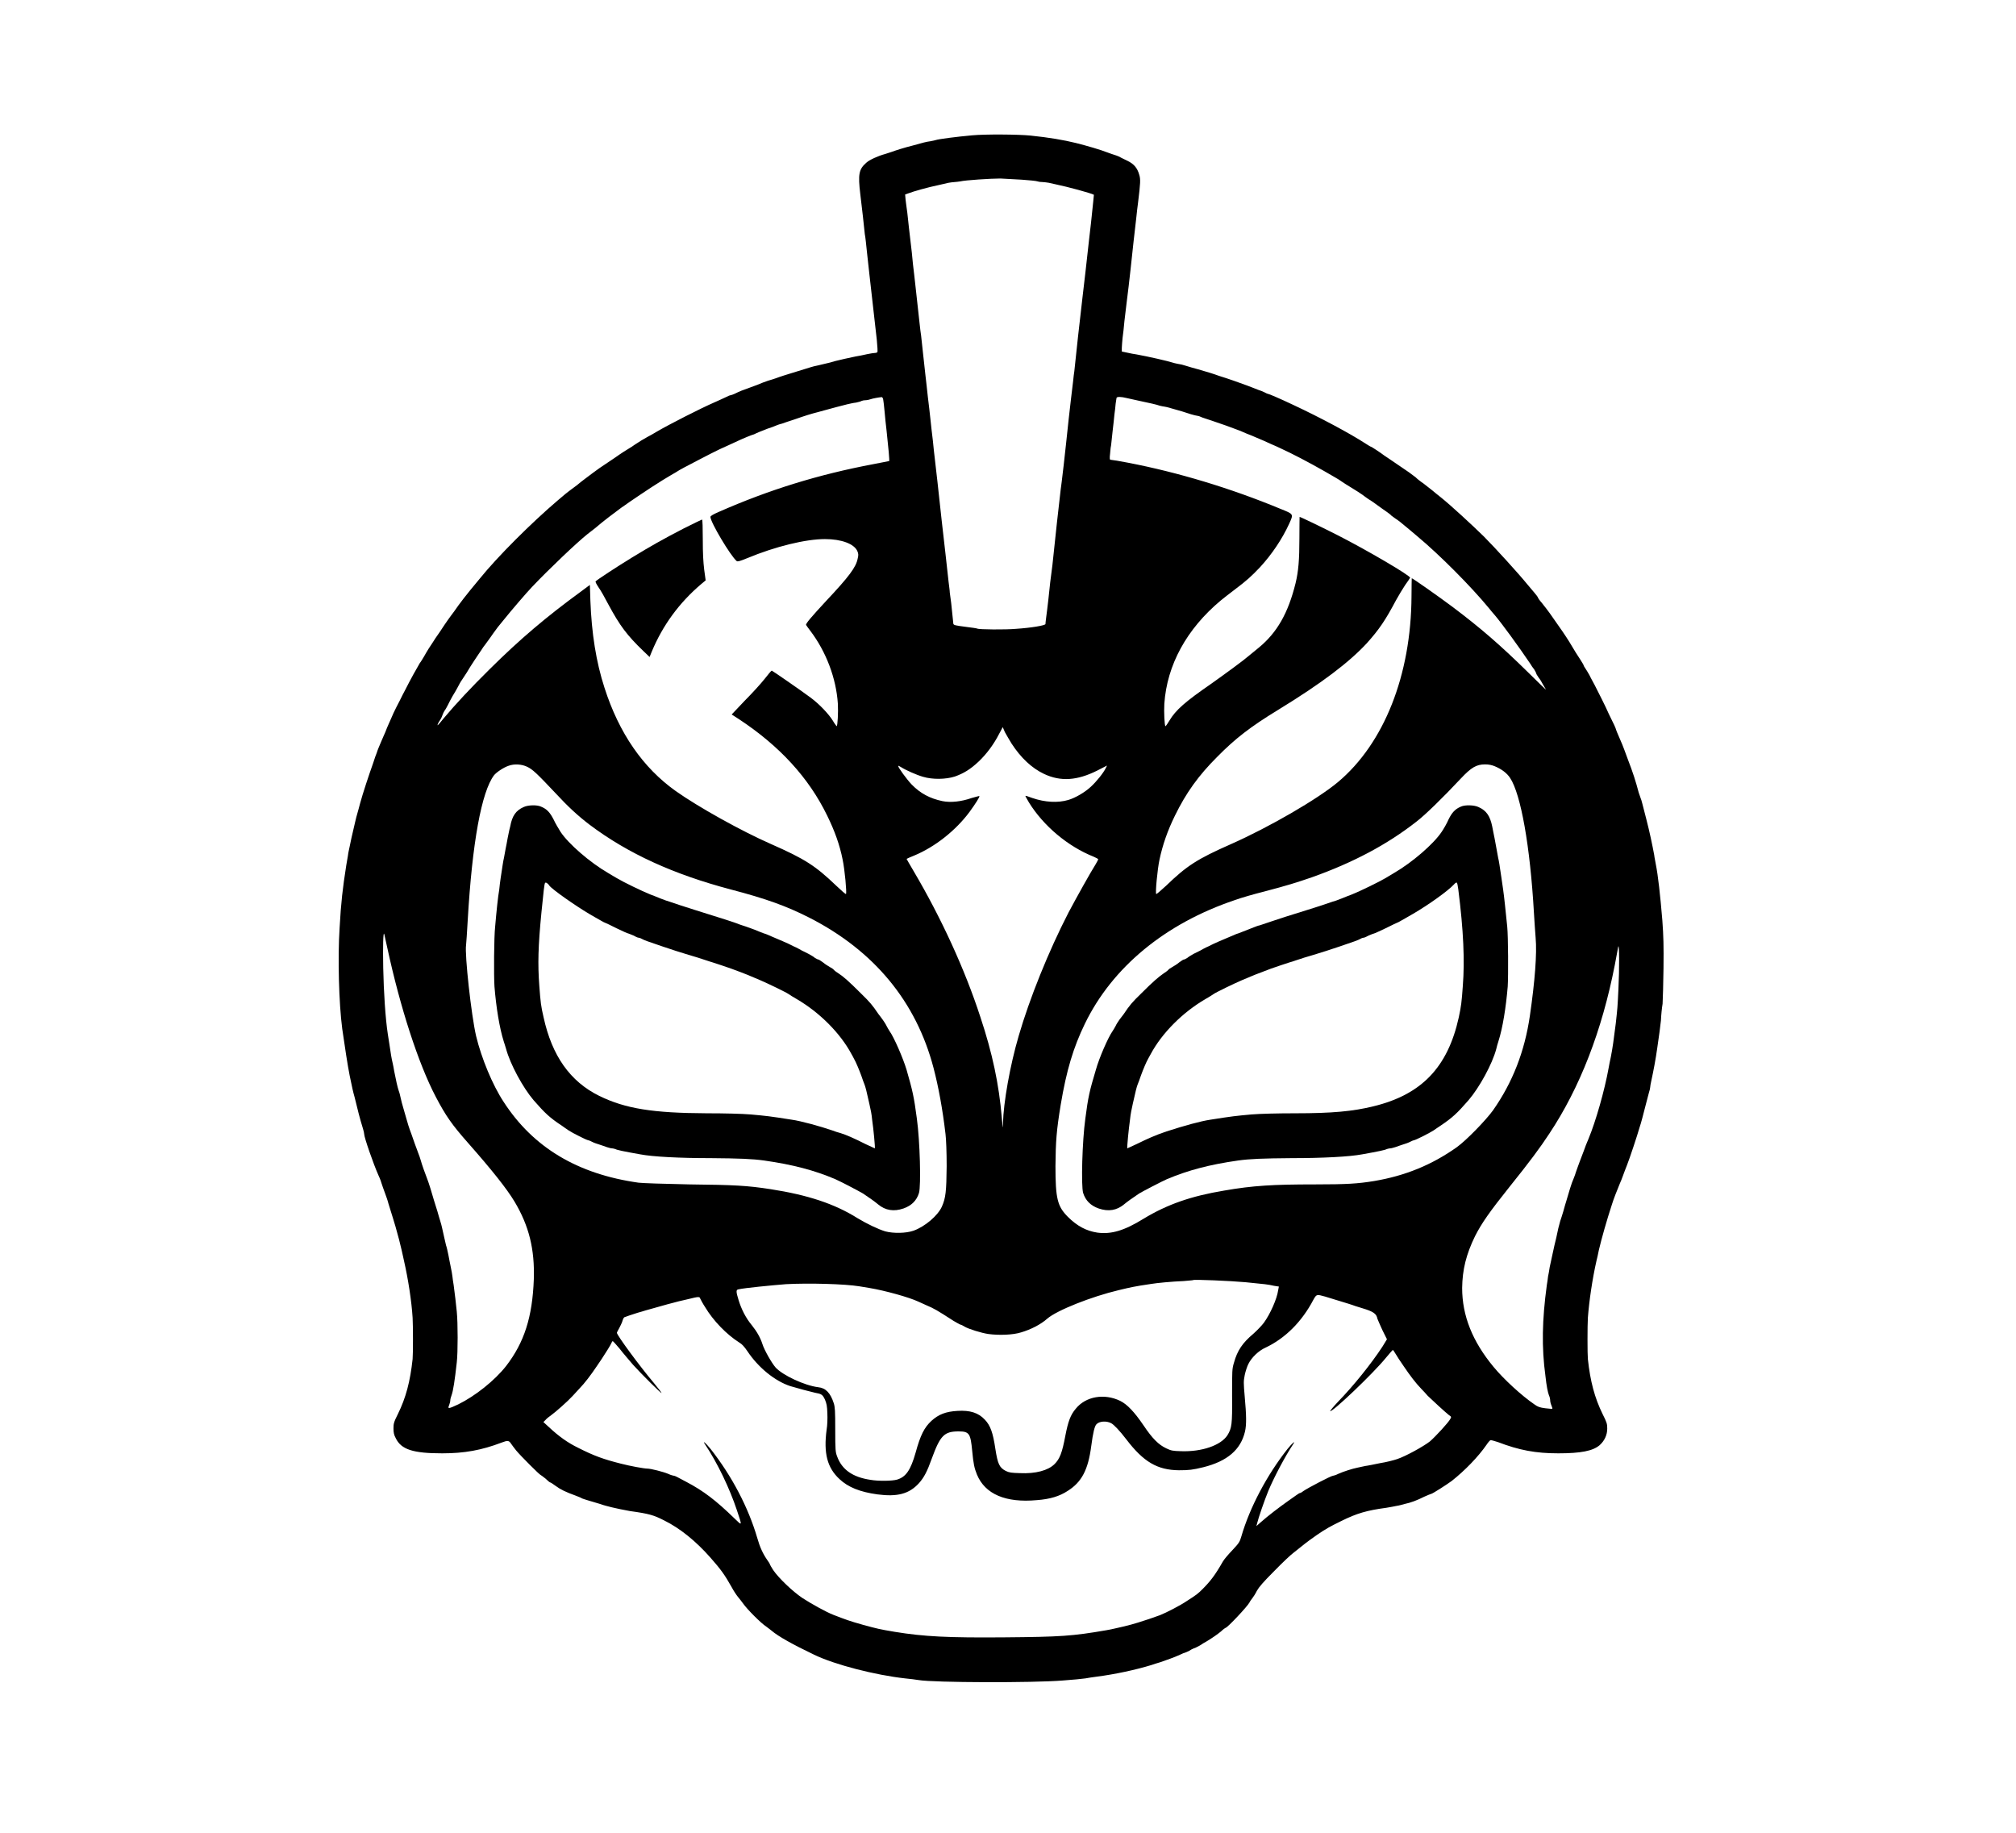 <?xml version="1.0" encoding="UTF-8"?>
<svg xmlns="http://www.w3.org/2000/svg" xmlns:xlink="http://www.w3.org/1999/xlink" width="33px" height="30px" viewBox="0 0 33 30" version="1.1">
<g id="surface1">
<path style=" stroke:none;fill-rule:nonzero;fill:rgb(0%,0%,0%);fill-opacity:1;" d="M 15.914 2.215 C 15.656 2.238 15.359 2.277 15.316 2.293 C 15.305 2.297 15.266 2.305 15.23 2.312 C 15.164 2.32 15.105 2.336 14.938 2.383 C 14.797 2.418 14.664 2.461 14.59 2.488 C 14.555 2.5 14.508 2.516 14.492 2.52 C 14.375 2.551 14.23 2.617 14.18 2.664 C 14.059 2.77 14.043 2.852 14.082 3.176 C 14.094 3.277 14.113 3.445 14.125 3.543 C 14.137 3.641 14.148 3.77 14.156 3.832 C 14.168 3.891 14.18 4.02 14.191 4.125 C 14.203 4.227 14.219 4.387 14.23 4.48 C 14.312 5.199 14.324 5.316 14.352 5.559 C 14.363 5.664 14.367 5.758 14.363 5.762 C 14.359 5.77 14.34 5.777 14.324 5.777 C 14.309 5.777 14.25 5.785 14.195 5.797 C 14.141 5.809 14.055 5.828 14 5.836 C 13.883 5.859 13.75 5.891 13.672 5.91 C 13.621 5.926 13.594 5.934 13.395 5.98 C 13.348 5.988 13.293 6.004 13.266 6.012 C 13.219 6.027 13.125 6.055 12.926 6.117 C 12.863 6.137 12.785 6.16 12.754 6.172 C 12.727 6.184 12.676 6.199 12.641 6.211 C 12.609 6.219 12.539 6.242 12.488 6.262 C 12.438 6.285 12.352 6.316 12.297 6.336 C 12.242 6.355 12.168 6.383 12.137 6.395 C 12.105 6.406 12.059 6.43 12.027 6.445 C 12 6.457 11.969 6.469 11.961 6.469 C 11.949 6.469 11.914 6.484 11.875 6.504 C 11.84 6.52 11.758 6.559 11.695 6.586 C 11.477 6.68 10.949 6.949 10.75 7.066 C 10.703 7.094 10.637 7.133 10.598 7.152 C 10.531 7.188 10.469 7.227 10.387 7.281 C 10.367 7.297 10.324 7.324 10.297 7.34 C 10.27 7.355 10.164 7.422 10.066 7.492 C 9.965 7.559 9.852 7.637 9.816 7.66 C 9.777 7.688 9.727 7.723 9.703 7.742 C 9.68 7.758 9.625 7.801 9.578 7.836 C 9.535 7.867 9.477 7.914 9.449 7.938 C 9.422 7.957 9.379 7.992 9.355 8.008 C 9.328 8.027 9.285 8.062 9.254 8.086 C 9.223 8.113 9.168 8.16 9.125 8.195 C 8.703 8.555 8.145 9.109 7.852 9.473 C 7.617 9.754 7.523 9.879 7.434 10.008 C 7.406 10.043 7.363 10.105 7.336 10.141 C 7.309 10.18 7.246 10.27 7.199 10.344 C 7.148 10.414 7.098 10.492 7.086 10.512 C 7.051 10.562 6.988 10.66 6.941 10.746 C 6.918 10.781 6.891 10.832 6.871 10.855 C 6.824 10.934 6.715 11.129 6.637 11.285 C 6.613 11.332 6.566 11.418 6.539 11.477 C 6.508 11.535 6.465 11.621 6.441 11.672 C 6.422 11.719 6.387 11.793 6.367 11.84 C 6.348 11.883 6.32 11.945 6.309 11.98 C 6.293 12.012 6.262 12.09 6.234 12.152 C 6.207 12.215 6.176 12.289 6.168 12.32 C 6.156 12.348 6.129 12.422 6.109 12.488 C 6.039 12.684 5.938 12.988 5.895 13.148 C 5.879 13.207 5.859 13.285 5.848 13.32 C 5.828 13.383 5.805 13.496 5.754 13.711 C 5.746 13.754 5.73 13.82 5.723 13.859 C 5.715 13.898 5.699 13.965 5.695 14.008 C 5.688 14.051 5.676 14.121 5.668 14.164 C 5.609 14.543 5.582 14.766 5.559 15.188 C 5.527 15.672 5.547 16.422 5.602 16.84 C 5.645 17.141 5.691 17.441 5.723 17.602 C 5.766 17.809 5.777 17.863 5.805 17.961 C 5.859 18.184 5.887 18.297 5.941 18.473 C 5.953 18.508 5.961 18.551 5.961 18.562 C 5.961 18.617 6.113 19.055 6.195 19.238 C 6.207 19.262 6.23 19.316 6.242 19.359 C 6.254 19.398 6.281 19.473 6.301 19.527 C 6.32 19.578 6.348 19.656 6.359 19.703 C 6.426 19.914 6.438 19.961 6.473 20.074 C 6.527 20.262 6.543 20.332 6.574 20.461 C 6.59 20.527 6.605 20.605 6.613 20.637 C 6.68 20.93 6.738 21.301 6.754 21.57 C 6.762 21.699 6.762 22.168 6.754 22.246 C 6.715 22.609 6.645 22.879 6.512 23.148 C 6.445 23.281 6.441 23.305 6.441 23.383 C 6.441 23.449 6.449 23.488 6.477 23.539 C 6.566 23.727 6.762 23.789 7.238 23.789 C 7.602 23.789 7.883 23.738 8.211 23.613 C 8.312 23.574 8.332 23.578 8.367 23.633 C 8.379 23.652 8.418 23.703 8.449 23.742 C 8.52 23.828 8.836 24.145 8.852 24.145 C 8.855 24.145 8.891 24.172 8.93 24.203 C 8.965 24.238 9 24.266 9.008 24.266 C 9.016 24.266 9.055 24.293 9.098 24.324 C 9.172 24.379 9.258 24.422 9.43 24.484 C 9.473 24.5 9.52 24.52 9.527 24.527 C 9.539 24.531 9.582 24.547 9.625 24.559 C 9.672 24.574 9.758 24.598 9.82 24.617 C 9.883 24.641 9.969 24.66 10.012 24.672 C 10.059 24.684 10.121 24.695 10.152 24.703 C 10.188 24.711 10.258 24.723 10.312 24.734 C 10.625 24.777 10.703 24.801 10.871 24.887 C 11.133 25.016 11.395 25.23 11.629 25.496 C 11.801 25.691 11.863 25.777 11.977 25.98 C 12.008 26.039 12.055 26.109 12.078 26.137 C 12.098 26.16 12.137 26.211 12.16 26.242 C 12.227 26.34 12.461 26.574 12.543 26.625 C 12.562 26.641 12.602 26.668 12.629 26.691 C 12.738 26.785 12.977 26.918 13.328 27.086 C 13.668 27.25 14.324 27.418 14.816 27.473 C 14.891 27.48 14.988 27.492 15.035 27.5 C 15.285 27.543 16.902 27.547 17.391 27.508 C 17.555 27.496 17.723 27.48 17.766 27.473 C 17.805 27.465 17.887 27.453 17.949 27.445 C 18.254 27.406 18.594 27.332 18.848 27.254 C 18.887 27.242 18.949 27.219 18.996 27.207 C 19.098 27.172 19.238 27.121 19.277 27.102 C 19.293 27.094 19.336 27.078 19.367 27.062 C 19.406 27.051 19.449 27.031 19.469 27.02 C 19.484 27.008 19.516 26.992 19.535 26.984 C 19.551 26.98 19.602 26.957 19.641 26.934 C 19.68 26.906 19.73 26.879 19.758 26.863 C 19.852 26.805 19.926 26.754 19.988 26.703 C 20.023 26.668 20.059 26.645 20.062 26.645 C 20.09 26.645 20.418 26.297 20.453 26.23 C 20.461 26.211 20.484 26.18 20.5 26.16 C 20.516 26.141 20.551 26.086 20.574 26.039 C 20.609 25.977 20.676 25.898 20.859 25.715 C 20.988 25.582 21.129 25.449 21.172 25.418 C 21.211 25.387 21.273 25.336 21.309 25.309 C 21.375 25.254 21.504 25.16 21.562 25.121 C 21.707 25.023 21.762 24.992 21.953 24.898 C 22.211 24.77 22.375 24.723 22.695 24.68 C 22.762 24.668 22.836 24.656 22.867 24.648 C 22.895 24.645 22.953 24.629 22.996 24.617 C 23.09 24.598 23.195 24.559 23.32 24.496 C 23.371 24.473 23.422 24.453 23.426 24.453 C 23.445 24.453 23.676 24.305 23.762 24.242 C 23.98 24.07 24.199 23.844 24.336 23.645 C 24.359 23.609 24.387 23.578 24.398 23.574 C 24.406 23.57 24.461 23.586 24.52 23.605 C 24.867 23.738 25.137 23.789 25.508 23.789 C 25.875 23.789 26.074 23.75 26.184 23.656 C 26.262 23.586 26.309 23.492 26.309 23.383 C 26.309 23.305 26.301 23.281 26.234 23.148 C 26.102 22.879 26.031 22.609 25.992 22.246 C 25.984 22.168 25.984 21.699 25.992 21.57 C 26.012 21.301 26.066 20.93 26.133 20.637 C 26.141 20.605 26.16 20.527 26.172 20.461 C 26.215 20.277 26.301 19.973 26.387 19.711 C 26.41 19.633 26.477 19.465 26.516 19.371 C 26.527 19.348 26.551 19.289 26.566 19.246 C 26.582 19.199 26.613 19.121 26.633 19.07 C 26.676 18.961 26.801 18.586 26.836 18.461 C 26.867 18.371 26.895 18.254 26.945 18.062 C 26.961 18 26.984 17.918 26.992 17.883 C 27.004 17.848 27.012 17.809 27.012 17.797 C 27.012 17.785 27.02 17.734 27.031 17.688 C 27.066 17.527 27.102 17.34 27.129 17.145 C 27.164 16.906 27.172 16.844 27.188 16.703 C 27.191 16.621 27.203 16.5 27.215 16.43 C 27.219 16.359 27.227 16.098 27.23 15.848 C 27.234 15.484 27.23 15.328 27.211 15.066 C 27.176 14.645 27.141 14.332 27.105 14.152 C 27.098 14.105 27.082 14.039 27.078 13.996 C 27.047 13.828 27 13.605 26.949 13.41 C 26.887 13.168 26.867 13.086 26.859 13.074 C 26.855 13.066 26.84 13.02 26.824 12.973 C 26.777 12.793 26.727 12.637 26.645 12.426 C 26.625 12.375 26.598 12.301 26.586 12.266 C 26.574 12.23 26.539 12.148 26.512 12.086 C 26.484 12.023 26.453 11.949 26.445 11.918 C 26.434 11.891 26.414 11.844 26.398 11.816 C 26.387 11.793 26.355 11.73 26.332 11.68 C 26.285 11.57 26.164 11.332 26.102 11.211 C 26.078 11.164 26.039 11.098 26.02 11.055 C 25.996 11.012 25.965 10.961 25.949 10.938 C 25.934 10.918 25.922 10.895 25.922 10.887 C 25.922 10.883 25.898 10.844 25.871 10.801 C 25.844 10.758 25.809 10.703 25.793 10.68 C 25.723 10.562 25.668 10.469 25.574 10.332 C 25.363 10.027 25.352 10.012 25.234 9.863 C 25.199 9.824 25.176 9.789 25.176 9.785 C 25.176 9.777 25.152 9.742 25.121 9.707 C 25.09 9.672 25.035 9.605 24.996 9.559 C 24.863 9.395 24.48 8.973 24.289 8.781 C 24.09 8.586 23.746 8.27 23.594 8.148 C 23.547 8.109 23.48 8.059 23.445 8.027 C 23.41 8 23.344 7.949 23.301 7.914 C 23.254 7.883 23.195 7.836 23.172 7.812 C 23.145 7.793 23.094 7.754 23.062 7.73 C 22.91 7.625 22.812 7.559 22.754 7.52 C 22.719 7.496 22.676 7.469 22.66 7.457 C 22.594 7.406 22.449 7.312 22.441 7.312 C 22.434 7.312 22.398 7.289 22.355 7.262 C 22.098 7.094 21.598 6.828 21.172 6.629 C 20.957 6.527 20.766 6.445 20.75 6.445 C 20.742 6.445 20.723 6.434 20.699 6.422 C 20.676 6.41 20.629 6.391 20.59 6.379 C 20.555 6.363 20.477 6.336 20.41 6.309 C 20.223 6.242 20.117 6.203 20.066 6.188 C 20.039 6.18 19.992 6.164 19.953 6.152 C 19.871 6.121 19.742 6.082 19.605 6.043 C 19.547 6.027 19.461 6.004 19.414 5.988 C 19.367 5.973 19.32 5.961 19.309 5.961 C 19.301 5.961 19.266 5.953 19.23 5.945 C 19.109 5.906 18.793 5.836 18.602 5.801 C 18.57 5.797 18.504 5.785 18.453 5.773 L 18.363 5.754 L 18.363 5.695 C 18.363 5.66 18.371 5.59 18.375 5.535 C 18.383 5.48 18.398 5.352 18.406 5.254 C 18.418 5.156 18.434 5.023 18.441 4.961 C 18.457 4.832 18.477 4.695 18.555 3.957 C 18.566 3.852 18.586 3.684 18.598 3.582 C 18.609 3.484 18.621 3.363 18.629 3.316 C 18.668 2.996 18.672 2.934 18.648 2.859 C 18.617 2.75 18.562 2.684 18.457 2.633 C 18.41 2.609 18.348 2.582 18.324 2.566 C 18.297 2.555 18.262 2.539 18.242 2.535 C 18.223 2.531 18.176 2.512 18.129 2.496 C 18.023 2.453 17.781 2.383 17.609 2.34 C 17.418 2.293 17.172 2.25 16.867 2.219 C 16.668 2.199 16.129 2.195 15.914 2.215 Z M 16.723 2.941 C 16.844 2.949 16.961 2.961 16.984 2.969 C 17.008 2.977 17.043 2.98 17.066 2.98 C 17.094 2.98 17.137 2.988 17.168 2.992 C 17.199 3 17.254 3.012 17.293 3.02 C 17.465 3.055 17.855 3.16 17.906 3.188 C 17.906 3.188 17.902 3.242 17.895 3.301 C 17.875 3.516 17.844 3.777 17.824 3.949 C 17.797 4.184 17.777 4.367 17.77 4.434 C 17.758 4.543 17.738 4.703 17.719 4.871 C 17.652 5.453 17.629 5.66 17.605 5.895 C 17.598 5.965 17.59 6.047 17.586 6.074 C 17.582 6.105 17.57 6.18 17.566 6.238 C 17.559 6.297 17.543 6.43 17.531 6.531 C 17.508 6.734 17.48 6.965 17.453 7.238 C 17.426 7.484 17.395 7.77 17.379 7.887 C 17.371 7.941 17.355 8.07 17.344 8.176 C 17.316 8.422 17.297 8.578 17.227 9.25 C 17.215 9.348 17.199 9.477 17.191 9.531 C 17.184 9.586 17.172 9.715 17.16 9.82 C 17.148 9.922 17.133 10.051 17.125 10.105 C 17.117 10.16 17.113 10.211 17.113 10.215 C 17.109 10.238 16.879 10.277 16.633 10.293 C 16.461 10.309 16.02 10.305 15.996 10.289 C 15.992 10.285 15.91 10.273 15.82 10.262 C 15.637 10.238 15.609 10.234 15.605 10.207 C 15.605 10.195 15.594 10.09 15.57 9.871 C 15.562 9.805 15.551 9.73 15.547 9.699 C 15.547 9.668 15.535 9.59 15.527 9.52 C 15.508 9.324 15.449 8.832 15.414 8.516 C 15.367 8.066 15.316 7.629 15.301 7.5 C 15.293 7.445 15.281 7.316 15.27 7.211 C 15.258 7.109 15.238 6.949 15.23 6.859 C 15.219 6.766 15.203 6.605 15.188 6.496 C 15.176 6.391 15.16 6.23 15.148 6.137 C 15.125 5.918 15.09 5.621 15.078 5.496 C 15.062 5.398 15.051 5.266 15.004 4.852 C 14.992 4.754 14.977 4.594 14.965 4.5 C 14.953 4.402 14.934 4.242 14.926 4.137 C 14.887 3.797 14.863 3.605 14.852 3.484 C 14.844 3.414 14.828 3.32 14.824 3.273 L 14.816 3.184 L 14.871 3.164 C 14.953 3.133 15.184 3.066 15.375 3.027 C 15.426 3.016 15.492 3 15.527 2.992 C 15.555 2.988 15.602 2.98 15.625 2.98 C 15.645 2.98 15.688 2.973 15.719 2.969 C 15.797 2.949 16.223 2.922 16.375 2.922 C 16.449 2.926 16.605 2.934 16.723 2.941 Z M 14.457 6.539 C 14.461 6.562 14.473 6.652 14.48 6.738 C 14.488 6.82 14.5 6.961 14.512 7.047 C 14.543 7.328 14.562 7.539 14.555 7.547 C 14.555 7.547 14.434 7.57 14.293 7.598 C 13.402 7.766 12.59 8.016 11.766 8.379 C 11.676 8.418 11.629 8.445 11.629 8.461 C 11.629 8.547 11.957 9.098 12.059 9.184 C 12.074 9.195 12.105 9.188 12.23 9.137 C 12.691 8.945 13.188 8.824 13.504 8.824 C 13.773 8.824 13.984 8.902 14.035 9.023 C 14.051 9.062 14.055 9.086 14.039 9.145 C 14.012 9.285 13.898 9.438 13.52 9.84 C 13.281 10.098 13.184 10.211 13.195 10.23 C 13.199 10.238 13.23 10.281 13.266 10.328 C 13.523 10.668 13.688 11.102 13.715 11.52 C 13.723 11.656 13.711 11.887 13.695 11.887 C 13.691 11.883 13.66 11.844 13.633 11.797 C 13.566 11.688 13.414 11.527 13.273 11.422 C 13.117 11.305 12.641 10.977 12.633 10.977 C 12.625 10.977 12.574 11.039 12.516 11.113 C 12.457 11.188 12.312 11.348 12.191 11.469 L 11.977 11.695 L 12.098 11.773 C 12.762 12.211 13.238 12.73 13.539 13.348 C 13.664 13.602 13.746 13.832 13.793 14.07 C 13.828 14.234 13.863 14.617 13.848 14.633 C 13.844 14.641 13.773 14.578 13.691 14.5 C 13.348 14.172 13.18 14.062 12.621 13.816 C 12.133 13.602 11.426 13.207 11.062 12.949 C 10.523 12.566 10.133 12 9.895 11.258 C 9.758 10.836 9.684 10.367 9.664 9.832 L 9.656 9.574 L 9.508 9.684 C 8.941 10.098 8.512 10.461 8.012 10.957 C 7.707 11.258 7.457 11.527 7.266 11.754 C 7.215 11.82 7.168 11.871 7.164 11.871 C 7.156 11.871 7.176 11.824 7.203 11.789 C 7.215 11.77 7.234 11.734 7.242 11.707 C 7.25 11.684 7.266 11.648 7.277 11.633 C 7.293 11.613 7.316 11.57 7.332 11.539 C 7.348 11.504 7.383 11.438 7.41 11.391 C 7.441 11.344 7.477 11.277 7.496 11.242 C 7.512 11.211 7.539 11.16 7.559 11.133 C 7.578 11.105 7.613 11.051 7.641 11.008 C 7.664 10.965 7.723 10.875 7.766 10.809 C 7.809 10.746 7.859 10.668 7.879 10.641 C 7.895 10.613 7.926 10.57 7.945 10.547 C 8.02 10.445 8.039 10.418 8.074 10.367 C 8.094 10.34 8.129 10.293 8.148 10.266 C 8.172 10.238 8.215 10.184 8.25 10.141 C 8.363 10 8.617 9.703 8.711 9.605 C 8.996 9.305 9.445 8.879 9.617 8.742 C 9.645 8.723 9.699 8.676 9.742 8.645 C 9.879 8.527 10.055 8.395 10.172 8.309 C 10.211 8.285 10.266 8.242 10.301 8.219 C 10.375 8.168 10.566 8.039 10.668 7.973 C 10.84 7.863 10.883 7.836 10.977 7.781 C 11.031 7.75 11.098 7.711 11.121 7.695 C 11.168 7.668 11.176 7.664 11.438 7.527 C 11.617 7.434 11.672 7.406 11.777 7.355 C 11.902 7.297 12.02 7.246 12.074 7.219 C 12.164 7.176 12.32 7.113 12.332 7.113 C 12.336 7.113 12.359 7.102 12.383 7.09 C 12.402 7.082 12.453 7.059 12.488 7.047 C 12.523 7.031 12.598 7.004 12.648 6.988 C 12.699 6.965 12.766 6.941 12.801 6.934 C 12.836 6.922 12.922 6.891 13 6.867 C 13.188 6.801 13.281 6.773 13.387 6.746 C 13.434 6.734 13.512 6.711 13.559 6.699 C 13.641 6.676 13.719 6.656 13.871 6.617 C 13.91 6.609 13.969 6.594 14.012 6.59 C 14.051 6.582 14.094 6.57 14.105 6.562 C 14.121 6.555 14.148 6.551 14.168 6.551 C 14.191 6.551 14.227 6.543 14.25 6.535 C 14.281 6.523 14.383 6.504 14.434 6.5 C 14.441 6.5 14.453 6.516 14.457 6.539 Z M 18.445 6.516 C 18.492 6.527 18.57 6.543 18.621 6.555 C 18.84 6.602 18.93 6.621 18.984 6.641 C 19.016 6.648 19.051 6.656 19.062 6.656 C 19.074 6.656 19.117 6.668 19.16 6.68 C 19.289 6.715 19.418 6.754 19.496 6.781 C 19.539 6.793 19.582 6.805 19.594 6.805 C 19.605 6.805 19.633 6.812 19.656 6.824 C 19.68 6.836 19.758 6.859 19.828 6.883 C 19.895 6.906 20.004 6.945 20.066 6.965 C 20.129 6.988 20.203 7.016 20.234 7.027 C 20.262 7.035 20.336 7.066 20.398 7.094 C 20.461 7.117 20.531 7.148 20.559 7.16 C 20.609 7.18 20.734 7.234 20.816 7.273 C 20.848 7.285 20.914 7.316 20.965 7.34 C 21.145 7.422 21.422 7.566 21.676 7.711 C 21.711 7.73 21.766 7.762 21.797 7.781 C 21.828 7.797 21.883 7.832 21.918 7.852 C 21.949 7.875 22 7.906 22.023 7.922 C 22.172 8.012 22.301 8.094 22.348 8.133 C 22.371 8.148 22.406 8.176 22.43 8.188 C 22.449 8.199 22.504 8.238 22.547 8.27 C 22.59 8.301 22.66 8.352 22.695 8.375 C 22.734 8.402 22.77 8.43 22.773 8.438 C 22.781 8.445 22.809 8.465 22.836 8.484 C 22.891 8.52 22.922 8.543 23.07 8.668 C 23.105 8.699 23.164 8.746 23.199 8.777 C 23.57 9.086 24.078 9.598 24.371 9.953 C 24.398 9.988 24.445 10.043 24.469 10.07 C 24.582 10.203 24.859 10.582 25.051 10.867 C 25.062 10.887 25.09 10.93 25.113 10.957 C 25.133 10.988 25.148 11.02 25.148 11.027 C 25.148 11.035 25.168 11.062 25.188 11.094 C 25.211 11.121 25.238 11.168 25.254 11.199 C 25.27 11.227 25.293 11.266 25.305 11.285 C 25.316 11.301 25.188 11.18 25.016 11.008 C 24.559 10.559 24.238 10.281 23.777 9.934 C 23.562 9.773 23.125 9.465 23.109 9.465 C 23.109 9.465 23.105 9.598 23.105 9.762 C 23.098 11.051 22.656 12.168 21.902 12.801 C 21.566 13.082 20.777 13.539 20.152 13.816 C 19.594 14.062 19.426 14.172 19.086 14.5 C 19 14.578 18.93 14.641 18.926 14.633 C 18.91 14.617 18.945 14.234 18.98 14.07 C 19.031 13.832 19.109 13.602 19.234 13.348 C 19.414 12.98 19.617 12.695 19.926 12.387 C 20.219 12.09 20.465 11.898 20.926 11.617 C 21.641 11.18 22.09 10.836 22.375 10.527 C 22.574 10.305 22.676 10.156 22.852 9.824 C 22.895 9.746 22.961 9.637 23 9.578 C 23.043 9.52 23.078 9.465 23.082 9.457 C 23.094 9.426 22.375 9.004 21.891 8.758 C 21.645 8.633 21.289 8.461 21.273 8.461 C 21.273 8.461 21.27 8.621 21.27 8.812 C 21.27 9.164 21.254 9.352 21.207 9.547 C 21.086 10.035 20.906 10.352 20.609 10.598 C 20.543 10.652 20.465 10.715 20.438 10.738 C 20.363 10.805 20.059 11.027 19.828 11.191 C 19.398 11.488 19.246 11.621 19.141 11.797 C 19.113 11.844 19.086 11.883 19.078 11.887 C 19.062 11.887 19.051 11.656 19.059 11.52 C 19.102 10.887 19.422 10.297 19.984 9.828 C 20.031 9.789 20.137 9.707 20.215 9.648 C 20.406 9.504 20.484 9.434 20.625 9.285 C 20.816 9.078 20.988 8.824 21.102 8.574 C 21.176 8.41 21.18 8.418 20.957 8.328 C 20.148 7.992 19.277 7.73 18.465 7.574 C 18.328 7.547 18.203 7.527 18.188 7.527 C 18.164 7.527 18.16 7.52 18.172 7.414 C 18.176 7.355 18.184 7.297 18.188 7.285 C 18.188 7.277 18.199 7.18 18.211 7.07 C 18.223 6.965 18.238 6.836 18.242 6.785 C 18.25 6.734 18.258 6.656 18.262 6.609 C 18.27 6.566 18.273 6.523 18.277 6.512 C 18.285 6.492 18.348 6.492 18.445 6.516 Z M 16.559 12.172 C 16.711 12.406 16.891 12.574 17.09 12.668 C 17.363 12.797 17.633 12.777 17.961 12.613 L 18.121 12.531 L 18.102 12.57 C 18.062 12.652 17.949 12.793 17.855 12.879 C 17.758 12.969 17.605 13.059 17.488 13.094 C 17.316 13.145 17.105 13.133 16.898 13.062 C 16.84 13.039 16.785 13.023 16.785 13.027 C 16.781 13.027 16.809 13.078 16.844 13.137 C 17.082 13.52 17.48 13.855 17.902 14.023 C 17.941 14.039 17.977 14.059 17.977 14.066 C 17.977 14.07 17.957 14.109 17.934 14.148 C 17.852 14.277 17.625 14.684 17.492 14.934 C 17.16 15.578 16.852 16.348 16.676 16.953 C 16.531 17.445 16.426 18.051 16.418 18.383 C 16.418 18.488 16.414 18.48 16.398 18.289 C 16.352 17.75 16.246 17.242 16.047 16.645 C 15.793 15.863 15.402 15.016 14.957 14.262 C 14.891 14.152 14.84 14.059 14.84 14.059 C 14.844 14.055 14.898 14.031 14.965 14.004 C 15.305 13.863 15.645 13.594 15.871 13.289 C 15.965 13.16 16.043 13.039 16.031 13.031 C 16.031 13.027 15.973 13.043 15.906 13.062 C 15.738 13.121 15.562 13.141 15.426 13.113 C 15.223 13.07 15.066 12.988 14.922 12.84 C 14.844 12.758 14.703 12.566 14.703 12.539 C 14.703 12.531 14.723 12.539 14.746 12.555 C 14.824 12.605 15 12.684 15.109 12.715 C 15.266 12.762 15.48 12.758 15.629 12.711 C 15.773 12.66 15.883 12.594 16.02 12.465 C 16.148 12.344 16.27 12.18 16.355 12.012 L 16.414 11.902 L 16.449 11.984 C 16.473 12.027 16.52 12.109 16.559 12.172 Z M 8.629 12.551 C 8.719 12.594 8.785 12.656 9.102 12.992 C 9.293 13.199 9.461 13.355 9.652 13.5 C 10.281 13.973 11.027 14.312 11.961 14.559 C 12.543 14.711 12.875 14.832 13.246 15.02 C 14.309 15.562 14.996 16.395 15.281 17.48 C 15.363 17.793 15.43 18.16 15.477 18.562 C 15.488 18.648 15.496 18.863 15.496 19.09 C 15.492 19.504 15.48 19.609 15.418 19.75 C 15.352 19.898 15.141 20.078 14.953 20.145 C 14.828 20.188 14.625 20.191 14.492 20.156 C 14.375 20.121 14.188 20.031 14.039 19.941 C 13.66 19.703 13.219 19.559 12.613 19.465 C 12.23 19.406 12.027 19.395 11.285 19.387 C 10.883 19.379 10.512 19.367 10.453 19.359 C 9.457 19.219 8.73 18.785 8.246 18.039 C 8.062 17.762 7.879 17.316 7.793 16.957 C 7.715 16.621 7.605 15.625 7.629 15.469 C 7.633 15.441 7.645 15.262 7.656 15.066 C 7.73 13.785 7.883 12.961 8.086 12.691 C 8.121 12.645 8.242 12.562 8.324 12.535 C 8.418 12.5 8.539 12.508 8.629 12.551 Z M 24.469 12.543 C 24.582 12.59 24.668 12.656 24.719 12.734 C 24.895 13 25.047 13.852 25.109 14.941 C 25.117 15.07 25.129 15.258 25.137 15.352 C 25.16 15.609 25.125 16.059 25.043 16.625 C 24.957 17.215 24.758 17.719 24.441 18.172 C 24.32 18.34 24.004 18.664 23.848 18.777 C 23.441 19.066 23.004 19.246 22.492 19.332 C 22.227 19.375 22.051 19.387 21.523 19.387 C 20.844 19.387 20.508 19.406 20.039 19.488 C 19.496 19.578 19.105 19.715 18.719 19.949 C 18.402 20.145 18.188 20.207 17.961 20.176 C 17.781 20.148 17.633 20.07 17.48 19.918 C 17.309 19.746 17.277 19.621 17.277 19.086 C 17.281 18.68 17.293 18.508 17.363 18.082 C 17.457 17.52 17.57 17.145 17.758 16.758 C 18.207 15.832 19.074 15.117 20.211 14.734 C 20.316 14.695 20.535 14.633 20.691 14.594 C 21.078 14.492 21.215 14.449 21.477 14.359 C 22.145 14.121 22.703 13.828 23.191 13.445 C 23.328 13.34 23.621 13.055 23.91 12.746 C 24.082 12.562 24.168 12.512 24.309 12.512 C 24.371 12.512 24.422 12.523 24.469 12.543 Z M 6.34 15.516 C 6.551 16.492 6.848 17.41 7.133 17.953 C 7.297 18.266 7.398 18.41 7.664 18.711 C 8.043 19.141 8.293 19.453 8.422 19.668 C 8.66 20.066 8.754 20.449 8.738 20.941 C 8.715 21.559 8.582 21.973 8.285 22.359 C 8.098 22.598 7.777 22.852 7.5 22.988 C 7.34 23.062 7.324 23.066 7.352 23 C 7.363 22.973 7.371 22.938 7.371 22.918 C 7.371 22.902 7.383 22.863 7.391 22.84 C 7.418 22.77 7.445 22.59 7.477 22.301 C 7.496 22.137 7.496 21.656 7.477 21.469 C 7.465 21.34 7.445 21.18 7.426 21.035 C 7.418 20.992 7.41 20.93 7.406 20.895 C 7.402 20.863 7.391 20.793 7.379 20.742 C 7.367 20.691 7.352 20.602 7.34 20.543 C 7.328 20.484 7.312 20.41 7.301 20.383 C 7.289 20.324 7.258 20.203 7.238 20.105 C 7.23 20.074 7.219 20.02 7.207 19.988 C 7.195 19.953 7.176 19.883 7.16 19.828 C 7.141 19.77 7.117 19.691 7.105 19.652 C 7.094 19.613 7.066 19.523 7.047 19.457 C 7.027 19.391 7.004 19.324 6.996 19.305 C 6.965 19.227 6.902 19.051 6.887 18.992 C 6.875 18.953 6.859 18.902 6.848 18.879 C 6.84 18.852 6.812 18.785 6.793 18.73 C 6.773 18.676 6.746 18.598 6.734 18.562 C 6.695 18.461 6.668 18.371 6.648 18.297 C 6.637 18.258 6.617 18.188 6.602 18.137 C 6.586 18.082 6.566 18.012 6.559 17.973 C 6.551 17.938 6.539 17.883 6.527 17.855 C 6.508 17.801 6.48 17.676 6.453 17.535 C 6.445 17.488 6.434 17.426 6.426 17.395 C 6.41 17.328 6.395 17.242 6.375 17.098 C 6.367 17.051 6.355 16.973 6.348 16.926 C 6.309 16.672 6.281 16.238 6.273 15.844 C 6.266 15.484 6.273 15.238 6.289 15.289 C 6.293 15.293 6.312 15.398 6.34 15.516 Z M 26.492 16.191 C 26.477 16.504 26.477 16.492 26.449 16.75 C 26.414 17.027 26.398 17.148 26.367 17.305 C 26.355 17.355 26.34 17.438 26.332 17.48 C 26.266 17.848 26.121 18.355 26.004 18.637 C 25.977 18.699 25.941 18.789 25.926 18.836 C 25.906 18.887 25.879 18.961 25.859 19.012 C 25.84 19.059 25.816 19.133 25.801 19.172 C 25.789 19.211 25.77 19.266 25.758 19.293 C 25.746 19.316 25.719 19.391 25.699 19.457 C 25.68 19.523 25.652 19.613 25.641 19.652 C 25.629 19.691 25.605 19.77 25.59 19.828 C 25.574 19.883 25.551 19.953 25.539 19.988 C 25.531 20.02 25.516 20.074 25.508 20.105 C 25.488 20.203 25.461 20.324 25.445 20.383 C 25.438 20.41 25.422 20.484 25.41 20.543 C 25.398 20.602 25.379 20.691 25.367 20.742 C 25.359 20.793 25.348 20.863 25.34 20.895 C 25.336 20.93 25.328 20.992 25.32 21.035 C 25.242 21.605 25.234 22.059 25.297 22.52 C 25.316 22.695 25.336 22.789 25.355 22.84 C 25.367 22.863 25.375 22.902 25.375 22.922 C 25.375 22.941 25.383 22.977 25.395 23.004 C 25.406 23.031 25.414 23.055 25.41 23.059 C 25.406 23.062 25.355 23.059 25.293 23.051 C 25.207 23.039 25.176 23.031 25.117 22.988 C 24.906 22.844 24.613 22.574 24.449 22.375 C 24.102 21.957 23.934 21.535 23.934 21.082 C 23.938 20.781 24 20.531 24.145 20.234 C 24.254 20.02 24.383 19.836 24.707 19.43 C 25.043 19.012 25.211 18.785 25.359 18.559 C 25.863 17.801 26.223 16.871 26.434 15.789 C 26.457 15.66 26.484 15.531 26.488 15.5 C 26.508 15.414 26.508 15.875 26.492 16.191 Z M 20.387 20.988 C 20.711 21.02 20.75 21.023 20.855 21.047 L 20.934 21.059 L 20.922 21.121 C 20.902 21.262 20.793 21.508 20.688 21.652 C 20.656 21.695 20.578 21.777 20.516 21.832 C 20.34 21.98 20.254 22.105 20.199 22.305 C 20.168 22.406 20.168 22.434 20.168 22.844 C 20.172 23.32 20.164 23.375 20.09 23.496 C 19.98 23.66 19.672 23.766 19.332 23.754 C 19.195 23.75 19.172 23.746 19.09 23.707 C 18.965 23.648 18.863 23.547 18.719 23.332 C 18.57 23.113 18.453 22.988 18.336 22.93 C 18.078 22.805 17.773 22.855 17.609 23.059 C 17.523 23.16 17.484 23.266 17.438 23.504 C 17.387 23.777 17.348 23.879 17.262 23.965 C 17.156 24.07 16.953 24.125 16.695 24.113 C 16.555 24.109 16.523 24.105 16.465 24.078 C 16.359 24.023 16.332 23.965 16.293 23.715 C 16.254 23.449 16.211 23.332 16.121 23.238 C 16.016 23.125 15.879 23.082 15.676 23.094 C 15.48 23.105 15.363 23.152 15.246 23.258 C 15.129 23.367 15.066 23.492 14.988 23.777 C 14.906 24.066 14.828 24.176 14.684 24.219 C 14.609 24.242 14.379 24.246 14.25 24.223 C 13.957 24.18 13.781 24.055 13.703 23.84 C 13.676 23.77 13.672 23.738 13.672 23.402 C 13.672 23.094 13.668 23.031 13.648 22.969 C 13.594 22.801 13.516 22.719 13.395 22.707 C 13.172 22.68 12.812 22.512 12.695 22.383 C 12.633 22.312 12.512 22.102 12.48 22 C 12.449 21.902 12.391 21.797 12.309 21.695 C 12.211 21.578 12.137 21.434 12.09 21.281 C 12.047 21.141 12.047 21.113 12.086 21.105 C 12.184 21.082 12.629 21.039 12.867 21.02 C 13.242 21 13.828 21.016 14.066 21.055 C 14.105 21.062 14.18 21.074 14.23 21.082 C 14.488 21.125 14.879 21.234 15.031 21.305 C 15.051 21.312 15.113 21.344 15.168 21.367 C 15.289 21.418 15.336 21.445 15.609 21.621 C 15.648 21.645 15.699 21.672 15.715 21.68 C 15.734 21.684 15.766 21.699 15.789 21.715 C 15.855 21.754 16.066 21.82 16.18 21.836 C 16.348 21.859 16.582 21.852 16.715 21.809 C 16.875 21.762 17.035 21.68 17.141 21.586 C 17.297 21.449 17.867 21.223 18.316 21.117 C 18.527 21.066 18.574 21.059 18.668 21.043 C 18.723 21.035 18.801 21.023 18.844 21.016 C 18.938 21 19.18 20.977 19.375 20.969 C 19.457 20.961 19.531 20.957 19.531 20.953 C 19.547 20.941 20.137 20.965 20.387 20.988 Z M 21.691 21.223 C 21.723 21.234 21.793 21.254 21.844 21.27 C 22.047 21.332 22.125 21.355 22.188 21.379 C 22.227 21.391 22.277 21.406 22.301 21.414 C 22.484 21.469 22.531 21.504 22.547 21.586 C 22.555 21.605 22.59 21.691 22.629 21.773 L 22.703 21.922 L 22.629 22.043 C 22.445 22.324 22.156 22.684 21.902 22.945 C 21.828 23.023 21.77 23.094 21.773 23.098 C 21.801 23.125 22.473 22.488 22.688 22.223 C 22.742 22.156 22.793 22.102 22.797 22.098 C 22.805 22.098 22.82 22.117 22.832 22.141 C 22.848 22.164 22.875 22.211 22.898 22.246 C 22.922 22.281 22.957 22.332 22.98 22.367 C 23.078 22.512 23.172 22.637 23.266 22.734 C 23.297 22.766 23.344 22.816 23.371 22.848 C 23.438 22.914 23.664 23.121 23.719 23.164 C 23.758 23.188 23.758 23.195 23.742 23.223 C 23.711 23.285 23.492 23.52 23.406 23.594 C 23.301 23.676 23.012 23.836 22.871 23.883 C 22.816 23.902 22.691 23.934 22.594 23.949 C 22.496 23.969 22.387 23.992 22.348 23.996 C 22.312 24.004 22.254 24.016 22.223 24.023 C 22.141 24.039 21.992 24.086 21.906 24.125 C 21.867 24.145 21.828 24.156 21.82 24.156 C 21.789 24.156 21.402 24.359 21.336 24.406 C 21.312 24.426 21.289 24.438 21.281 24.438 C 21.273 24.438 21.242 24.457 21.211 24.48 C 21.176 24.504 21.117 24.547 21.078 24.574 C 20.945 24.668 20.75 24.816 20.641 24.914 L 20.566 24.98 L 20.578 24.934 C 20.598 24.848 20.699 24.555 20.762 24.402 C 20.859 24.172 21.035 23.84 21.164 23.645 C 21.215 23.57 21.16 23.613 21.074 23.719 C 20.738 24.145 20.457 24.676 20.32 25.148 C 20.293 25.242 20.281 25.258 20.172 25.375 C 20.105 25.445 20.035 25.527 20.016 25.562 C 19.891 25.781 19.816 25.879 19.684 26.012 C 19.605 26.09 19.59 26.102 19.426 26.207 C 19.324 26.277 19.09 26.398 18.988 26.438 C 18.895 26.473 18.723 26.531 18.629 26.559 C 18.512 26.598 18.246 26.66 18.113 26.684 C 17.551 26.781 17.363 26.793 16.441 26.801 C 15.523 26.809 15.125 26.789 14.648 26.711 C 14.391 26.668 14.363 26.66 14.133 26.598 C 13.895 26.531 13.848 26.512 13.645 26.434 C 13.523 26.387 13.277 26.25 13.133 26.156 C 12.977 26.051 12.746 25.832 12.656 25.699 C 12.625 25.652 12.602 25.609 12.602 25.605 C 12.602 25.598 12.582 25.566 12.562 25.539 C 12.488 25.434 12.438 25.324 12.395 25.172 C 12.25 24.676 11.98 24.16 11.633 23.719 C 11.547 23.613 11.492 23.57 11.543 23.645 C 11.746 23.949 11.945 24.367 12.062 24.719 C 12.152 24.988 12.152 24.98 12.02 24.852 C 11.719 24.559 11.512 24.402 11.238 24.258 C 11.078 24.172 11.047 24.156 11.031 24.156 C 11.023 24.156 10.98 24.145 10.938 24.125 C 10.855 24.09 10.652 24.039 10.598 24.039 C 10.543 24.039 10.309 23.996 10.16 23.957 C 9.883 23.887 9.727 23.832 9.465 23.699 C 9.297 23.617 9.152 23.516 8.98 23.355 L 8.895 23.277 L 8.93 23.242 C 8.945 23.223 8.988 23.188 9.023 23.164 C 9.09 23.117 9.293 22.938 9.375 22.848 C 9.402 22.816 9.453 22.766 9.48 22.734 C 9.574 22.637 9.668 22.512 9.766 22.367 C 9.789 22.332 9.824 22.281 9.848 22.246 C 9.914 22.145 9.996 22.016 10.008 21.984 C 10.016 21.965 10.023 21.953 10.031 21.953 C 10.035 21.953 10.086 22.008 10.141 22.074 C 10.195 22.145 10.297 22.262 10.363 22.34 C 10.504 22.496 10.82 22.809 10.828 22.801 C 10.832 22.797 10.773 22.723 10.703 22.637 C 10.465 22.355 10.098 21.855 10.098 21.816 C 10.098 21.809 10.117 21.773 10.137 21.738 C 10.152 21.707 10.18 21.656 10.188 21.625 C 10.195 21.598 10.211 21.566 10.219 21.562 C 10.246 21.551 10.359 21.512 10.438 21.488 C 10.477 21.477 10.535 21.461 10.57 21.449 C 10.609 21.438 10.684 21.418 10.738 21.402 C 10.793 21.387 10.879 21.363 10.93 21.348 C 10.984 21.336 11.062 21.312 11.109 21.301 C 11.16 21.289 11.234 21.273 11.277 21.262 C 11.43 21.223 11.453 21.223 11.461 21.254 C 11.469 21.27 11.5 21.332 11.539 21.391 C 11.676 21.621 11.895 21.844 12.098 21.973 C 12.145 22 12.184 22.043 12.234 22.117 C 12.414 22.387 12.684 22.605 12.934 22.688 C 13.074 22.73 13.254 22.777 13.34 22.797 C 13.449 22.816 13.465 22.828 13.504 22.91 C 13.531 22.977 13.539 23.012 13.543 23.133 C 13.547 23.215 13.543 23.336 13.531 23.402 C 13.48 23.785 13.539 24.023 13.742 24.211 C 13.883 24.344 14.078 24.422 14.363 24.461 C 14.691 24.504 14.883 24.453 15.043 24.277 C 15.125 24.184 15.176 24.09 15.254 23.871 C 15.391 23.496 15.457 23.43 15.691 23.43 C 15.867 23.43 15.887 23.465 15.914 23.75 C 15.934 23.961 15.949 24.031 15.992 24.137 C 16.125 24.457 16.461 24.602 16.973 24.555 C 17.188 24.539 17.344 24.492 17.48 24.402 C 17.707 24.258 17.812 24.059 17.863 23.668 C 17.891 23.453 17.918 23.34 17.949 23.312 C 17.996 23.262 18.113 23.254 18.191 23.297 C 18.234 23.32 18.328 23.418 18.438 23.562 C 18.719 23.93 18.945 24.062 19.297 24.066 C 19.465 24.066 19.523 24.059 19.699 24.016 C 20.09 23.918 20.309 23.73 20.379 23.434 C 20.406 23.32 20.402 23.16 20.375 22.863 C 20.355 22.633 20.355 22.609 20.375 22.508 C 20.387 22.449 20.414 22.367 20.434 22.328 C 20.484 22.223 20.602 22.109 20.715 22.059 C 21.039 21.906 21.312 21.633 21.5 21.273 C 21.551 21.184 21.551 21.184 21.691 21.223 Z M 21.691 21.223 "/>
<path style=" stroke:none;fill-rule:nonzero;fill:rgb(0%,0%,0%);fill-opacity:1;" d="M 11.188 8.652 C 10.855 8.824 10.641 8.945 10.34 9.129 C 10.098 9.277 9.758 9.5 9.75 9.516 C 9.742 9.523 9.766 9.566 9.797 9.613 C 9.832 9.66 9.902 9.785 9.957 9.891 C 10.148 10.246 10.266 10.402 10.535 10.66 L 10.633 10.754 L 10.668 10.668 C 10.848 10.234 11.121 9.863 11.48 9.559 L 11.551 9.5 L 11.527 9.324 C 11.512 9.195 11.504 9.07 11.504 8.828 C 11.504 8.648 11.5 8.504 11.492 8.504 C 11.488 8.504 11.352 8.57 11.188 8.652 Z M 11.188 8.652 "/>
<path style=" stroke:none;fill-rule:nonzero;fill:rgb(0%,0%,0%);fill-opacity:1;" d="M 8.57 13.211 C 8.445 13.266 8.383 13.355 8.352 13.527 C 8.336 13.582 8.32 13.672 8.309 13.723 C 8.301 13.773 8.285 13.852 8.277 13.891 C 8.27 13.93 8.258 13.996 8.25 14.039 C 8.234 14.105 8.227 14.168 8.195 14.375 C 8.188 14.426 8.176 14.508 8.172 14.562 C 8.152 14.668 8.125 14.934 8.105 15.168 C 8.086 15.332 8.082 15.973 8.094 16.148 C 8.121 16.484 8.176 16.828 8.246 17.047 C 8.258 17.078 8.273 17.137 8.285 17.172 C 8.352 17.418 8.555 17.797 8.734 18.008 C 8.922 18.223 9 18.297 9.203 18.43 C 9.23 18.449 9.277 18.484 9.309 18.504 C 9.367 18.543 9.605 18.664 9.629 18.664 C 9.637 18.664 9.664 18.676 9.688 18.688 C 9.715 18.703 9.77 18.723 9.809 18.734 C 9.848 18.746 9.902 18.766 9.934 18.777 C 9.961 18.785 10 18.797 10.016 18.797 C 10.035 18.797 10.059 18.805 10.074 18.809 C 10.098 18.824 10.215 18.848 10.48 18.895 C 10.684 18.934 11.121 18.957 11.629 18.957 C 12.109 18.961 12.312 18.969 12.508 18.996 C 12.973 19.062 13.332 19.156 13.672 19.301 C 13.762 19.34 14.066 19.5 14.125 19.535 C 14.246 19.617 14.309 19.66 14.375 19.715 C 14.492 19.812 14.629 19.836 14.789 19.781 C 14.922 19.734 15.004 19.652 15.043 19.527 C 15.078 19.406 15.059 18.676 15.008 18.309 C 14.961 17.953 14.938 17.852 14.84 17.512 C 14.781 17.316 14.633 16.977 14.562 16.879 C 14.547 16.855 14.523 16.816 14.512 16.793 C 14.5 16.766 14.469 16.719 14.449 16.691 C 14.426 16.66 14.395 16.617 14.379 16.598 C 14.281 16.453 14.242 16.406 14.09 16.258 C 13.898 16.066 13.805 15.984 13.727 15.934 C 13.695 15.914 13.664 15.891 13.652 15.879 C 13.645 15.863 13.609 15.844 13.582 15.828 C 13.555 15.812 13.504 15.781 13.473 15.754 C 13.438 15.73 13.406 15.707 13.398 15.707 C 13.391 15.707 13.363 15.695 13.34 15.68 C 13.32 15.66 13.27 15.633 13.234 15.613 C 13.199 15.594 13.148 15.57 13.125 15.559 C 13.105 15.547 13.062 15.523 13.031 15.508 C 13 15.496 12.965 15.477 12.949 15.469 C 12.938 15.461 12.875 15.434 12.812 15.406 C 12.75 15.379 12.668 15.344 12.629 15.328 C 12.59 15.309 12.531 15.285 12.5 15.277 C 12.473 15.266 12.406 15.242 12.355 15.219 C 12.305 15.199 12.234 15.176 12.203 15.164 C 12.168 15.152 12.129 15.141 12.109 15.133 C 12.047 15.105 11.777 15.02 11.363 14.891 C 11.309 14.875 11.203 14.84 11.129 14.816 C 11.059 14.793 10.98 14.766 10.957 14.758 C 10.938 14.754 10.871 14.73 10.812 14.707 C 10.754 14.684 10.68 14.652 10.645 14.641 C 10.516 14.59 10.195 14.434 10.098 14.375 C 10.074 14.359 10.008 14.324 9.953 14.289 C 9.656 14.117 9.305 13.812 9.176 13.617 C 9.145 13.566 9.09 13.477 9.062 13.414 C 9.004 13.301 8.953 13.242 8.855 13.203 C 8.789 13.172 8.641 13.176 8.57 13.211 Z M 8.992 14.496 C 9.043 14.562 9.41 14.82 9.648 14.961 C 9.703 14.992 9.781 15.039 9.824 15.062 C 9.863 15.086 9.902 15.105 9.906 15.105 C 9.91 15.105 9.996 15.145 10.094 15.195 C 10.191 15.242 10.277 15.281 10.289 15.281 C 10.293 15.281 10.328 15.297 10.367 15.312 C 10.402 15.332 10.438 15.348 10.449 15.348 C 10.457 15.348 10.484 15.355 10.504 15.367 C 10.547 15.391 10.602 15.41 10.844 15.492 C 10.996 15.543 11.137 15.59 11.27 15.629 C 11.367 15.656 11.488 15.695 11.57 15.723 C 11.594 15.73 11.637 15.746 11.668 15.754 C 11.742 15.777 11.879 15.824 11.969 15.855 C 12.234 15.953 12.258 15.965 12.441 16.043 C 12.578 16.102 12.867 16.242 12.906 16.27 C 12.926 16.285 12.984 16.32 13.039 16.352 C 13.414 16.57 13.754 16.91 13.938 17.254 C 13.953 17.281 13.973 17.316 13.98 17.332 C 14.012 17.387 14.062 17.508 14.098 17.605 C 14.117 17.66 14.141 17.73 14.152 17.754 C 14.168 17.797 14.184 17.855 14.23 18.066 C 14.254 18.172 14.266 18.223 14.277 18.336 C 14.297 18.469 14.328 18.789 14.32 18.797 C 14.32 18.797 14.25 18.766 14.168 18.727 C 14 18.641 13.848 18.574 13.758 18.547 C 13.727 18.539 13.664 18.52 13.625 18.504 C 13.434 18.438 13.109 18.348 12.961 18.328 C 12.594 18.27 12.551 18.266 12.289 18.242 C 12.145 18.23 11.859 18.223 11.57 18.223 C 10.688 18.219 10.238 18.148 9.809 17.938 C 9.332 17.703 9.035 17.281 8.898 16.652 C 8.855 16.469 8.848 16.406 8.828 16.137 C 8.801 15.777 8.809 15.488 8.863 14.934 C 8.898 14.586 8.91 14.469 8.922 14.453 C 8.93 14.438 8.965 14.453 8.992 14.496 Z M 8.992 14.496 "/>
<path style=" stroke:none;fill-rule:nonzero;fill:rgb(0%,0%,0%);fill-opacity:1;" d="M 23.914 13.203 C 23.82 13.242 23.766 13.301 23.711 13.414 C 23.684 13.477 23.633 13.566 23.598 13.617 C 23.469 13.812 23.117 14.117 22.82 14.289 C 22.766 14.324 22.699 14.359 22.676 14.375 C 22.578 14.434 22.258 14.59 22.129 14.641 C 22.094 14.652 22.02 14.684 21.961 14.707 C 21.902 14.73 21.84 14.754 21.816 14.758 C 21.793 14.766 21.715 14.793 21.645 14.816 C 21.57 14.84 21.465 14.875 21.41 14.891 C 21.094 14.988 20.953 15.035 20.812 15.082 C 20.742 15.105 20.66 15.133 20.625 15.145 C 20.59 15.152 20.551 15.168 20.531 15.176 C 20.496 15.191 20.355 15.246 20.273 15.277 C 20.242 15.285 20.188 15.309 20.145 15.328 C 20.105 15.344 20.023 15.379 19.961 15.406 C 19.898 15.434 19.836 15.461 19.824 15.469 C 19.809 15.477 19.773 15.496 19.742 15.508 C 19.711 15.523 19.668 15.547 19.648 15.559 C 19.625 15.57 19.578 15.594 19.539 15.613 C 19.504 15.633 19.457 15.66 19.434 15.68 C 19.41 15.695 19.387 15.707 19.375 15.707 C 19.367 15.707 19.336 15.73 19.301 15.754 C 19.27 15.781 19.219 15.812 19.191 15.828 C 19.164 15.844 19.129 15.863 19.121 15.879 C 19.109 15.891 19.078 15.914 19.047 15.934 C 18.973 15.984 18.875 16.066 18.684 16.258 C 18.531 16.406 18.492 16.453 18.395 16.598 C 18.379 16.617 18.348 16.66 18.324 16.691 C 18.305 16.719 18.273 16.766 18.262 16.793 C 18.25 16.816 18.227 16.855 18.211 16.879 C 18.141 16.977 17.992 17.316 17.938 17.512 C 17.836 17.852 17.812 17.953 17.766 18.309 C 17.715 18.676 17.695 19.406 17.73 19.527 C 17.77 19.652 17.852 19.734 17.984 19.781 C 18.145 19.836 18.281 19.812 18.398 19.715 C 18.465 19.66 18.527 19.617 18.648 19.535 C 18.707 19.5 19.012 19.34 19.102 19.301 C 19.445 19.156 19.801 19.062 20.266 18.996 C 20.461 18.969 20.664 18.961 21.145 18.957 C 21.652 18.957 22.09 18.934 22.297 18.895 C 22.559 18.848 22.676 18.824 22.699 18.809 C 22.715 18.805 22.738 18.797 22.758 18.797 C 22.773 18.797 22.812 18.785 22.84 18.777 C 22.871 18.766 22.926 18.746 22.965 18.734 C 23.004 18.723 23.059 18.703 23.086 18.688 C 23.109 18.676 23.137 18.664 23.145 18.664 C 23.168 18.664 23.406 18.543 23.465 18.504 C 23.496 18.484 23.543 18.449 23.574 18.43 C 23.773 18.297 23.852 18.223 24.039 18.008 C 24.219 17.797 24.426 17.418 24.492 17.172 C 24.5 17.137 24.516 17.078 24.527 17.047 C 24.598 16.828 24.652 16.484 24.68 16.148 C 24.691 15.973 24.688 15.332 24.672 15.168 C 24.648 14.934 24.621 14.668 24.605 14.562 C 24.598 14.508 24.586 14.426 24.578 14.375 C 24.547 14.168 24.539 14.105 24.523 14.039 C 24.516 13.996 24.504 13.93 24.496 13.891 C 24.488 13.852 24.473 13.773 24.465 13.723 C 24.453 13.672 24.438 13.582 24.426 13.527 C 24.391 13.355 24.328 13.266 24.203 13.211 C 24.133 13.176 23.98 13.172 23.914 13.203 Z M 23.871 14.559 C 23.957 15.234 23.977 15.73 23.945 16.137 C 23.926 16.406 23.918 16.469 23.879 16.652 C 23.699 17.469 23.27 17.918 22.48 18.109 C 22.148 18.191 21.805 18.223 21.203 18.223 C 20.914 18.223 20.629 18.23 20.484 18.242 C 20.223 18.266 20.18 18.27 19.812 18.328 C 19.652 18.352 19.398 18.422 19.094 18.52 C 18.91 18.582 18.789 18.637 18.605 18.727 C 18.523 18.766 18.453 18.797 18.453 18.797 C 18.445 18.789 18.477 18.469 18.496 18.336 C 18.508 18.223 18.52 18.172 18.543 18.066 C 18.59 17.855 18.605 17.797 18.621 17.754 C 18.633 17.73 18.656 17.66 18.676 17.605 C 18.711 17.508 18.762 17.387 18.793 17.332 C 18.801 17.316 18.82 17.281 18.836 17.254 C 19.02 16.91 19.359 16.57 19.734 16.352 C 19.789 16.32 19.848 16.285 19.867 16.27 C 19.906 16.242 20.195 16.102 20.332 16.043 C 20.516 15.965 20.543 15.953 20.805 15.855 C 20.895 15.824 21.031 15.777 21.105 15.754 C 21.137 15.746 21.184 15.73 21.203 15.723 C 21.285 15.695 21.406 15.656 21.504 15.629 C 21.637 15.59 21.777 15.543 21.93 15.492 C 22.172 15.41 22.227 15.391 22.27 15.367 C 22.289 15.355 22.316 15.348 22.324 15.348 C 22.336 15.348 22.371 15.332 22.406 15.312 C 22.445 15.297 22.48 15.281 22.488 15.281 C 22.496 15.281 22.582 15.242 22.68 15.195 C 22.781 15.145 22.863 15.105 22.867 15.105 C 22.871 15.105 22.91 15.086 22.949 15.062 C 22.992 15.039 23.07 14.992 23.125 14.961 C 23.383 14.812 23.703 14.582 23.797 14.48 C 23.82 14.453 23.84 14.441 23.848 14.449 C 23.855 14.457 23.863 14.504 23.871 14.559 Z M 23.871 14.559 "/>
</g>
</svg>
